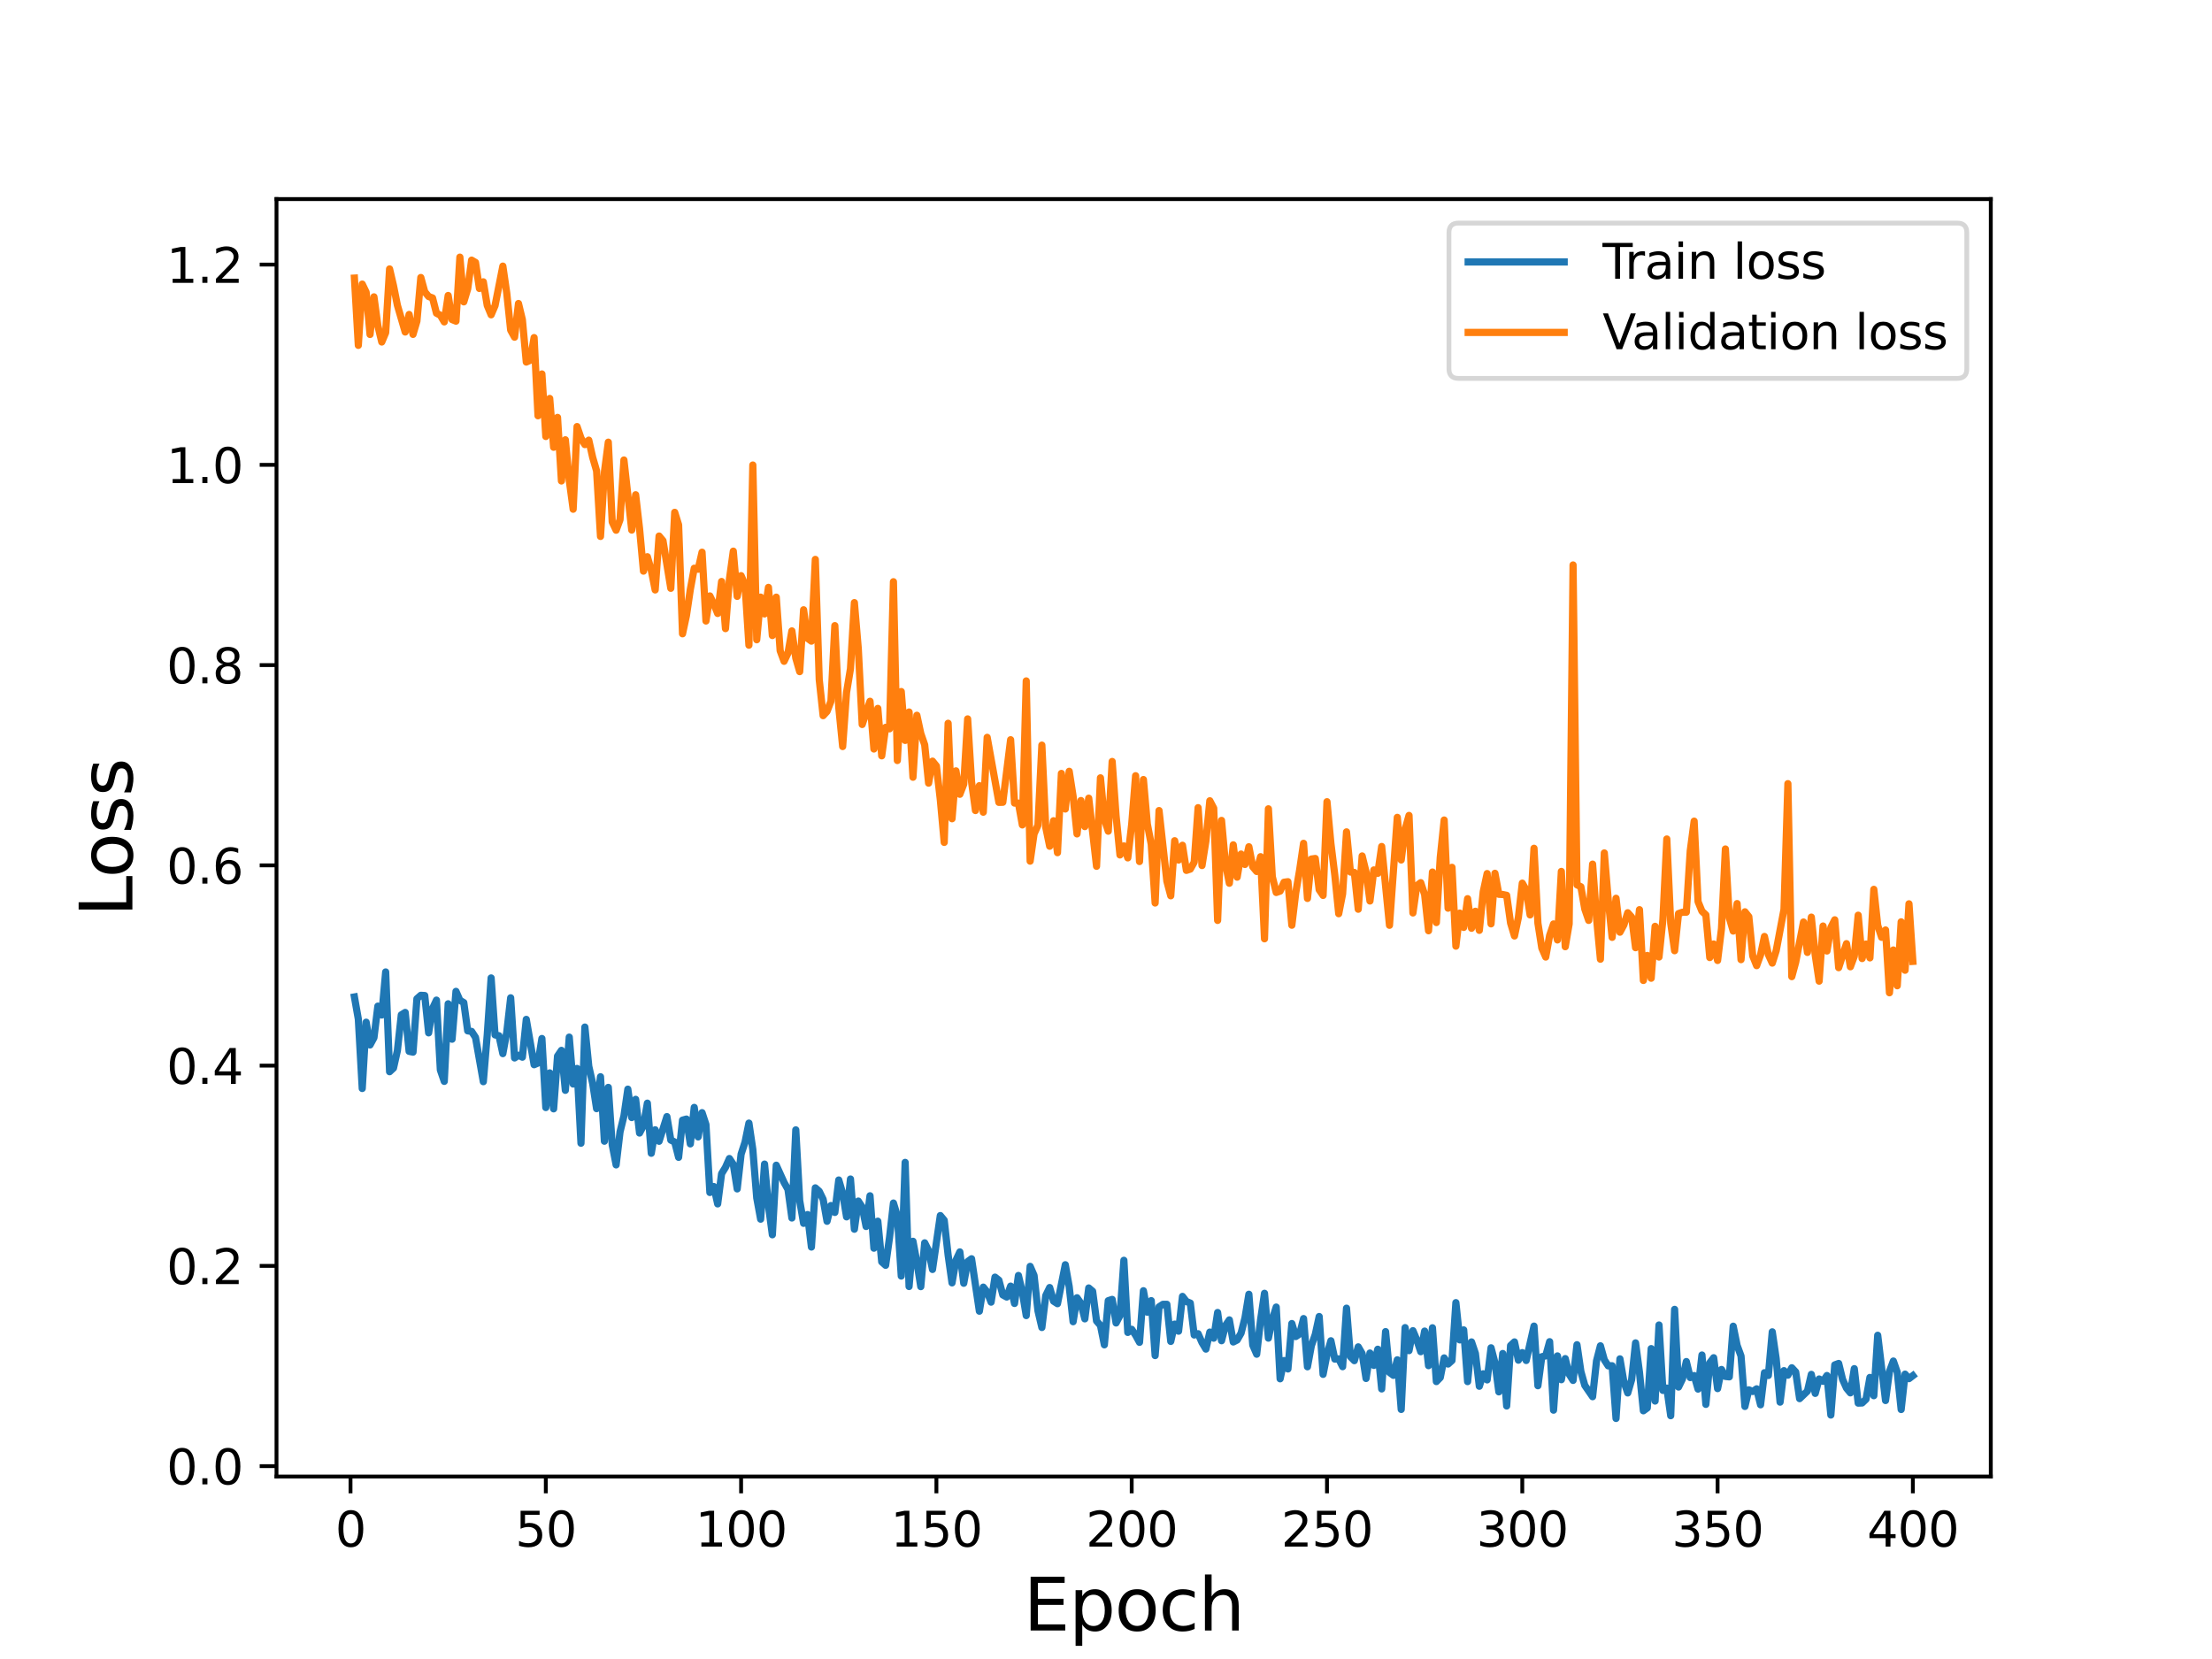 <?xml version="1.0" encoding="utf-8" standalone="no"?>
<!DOCTYPE svg PUBLIC "-//W3C//DTD SVG 1.1//EN"
  "http://www.w3.org/Graphics/SVG/1.1/DTD/svg11.dtd">
<svg height="345.6pt" version="1.1" viewBox="0 0 460.8 345.6" width="460.8pt" xmlns="http://www.w3.org/2000/svg" xmlns:xlink="http://www.w3.org/1999/xlink">
 <defs>
  <style type="text/css">*{stroke-linecap:butt;stroke-linejoin:round;}</style>
 </defs>
 <g id="figure_1">
  <g id="patch_1">
   <path d="M 0 345.6 
L 460.8 345.6 
L 460.8 0 
L 0 0 
z
" style="fill:#ffffff;"/>
  </g>
  <g id="axes_1">
   <g id="patch_2">
    <path d="M 57.6 307.584 
L 414.72 307.584 
L 414.72 41.472 
L 57.6 41.472 
z
" style="fill:#ffffff;"/>
   </g>
   <g id="matplotlib.axis_1">
    <g id="xtick_1">
     <g id="line2d_1">
      <defs>
       <path d="M 0 0 
L 0 3.5 
" id="m70e5f8a180" style="stroke:#000000;stroke-width:0.8;"/>
      </defs>
      <g>
       <use style="stroke:#000000;stroke-width:0.8;" x="73.019" xlink:href="#m70e5f8a180" y="307.584"/>
      </g>
     </g>
     <g id="text_1">
      <!-- 0 -->
      <g transform="translate(69.838 322.182)scale(0.1 -0.1)">
       <defs>
        <path d="M 2034 4250 
Q 1547 4250 1301 3770 
Q 1056 3291 1056 2328 
Q 1056 1369 1301 889 
Q 1547 409 2034 409 
Q 2525 409 2770 889 
Q 3016 1369 3016 2328 
Q 3016 3291 2770 3770 
Q 2525 4250 2034 4250 
z
M 2034 4750 
Q 2819 4750 3233 4129 
Q 3647 3509 3647 2328 
Q 3647 1150 3233 529 
Q 2819 -91 2034 -91 
Q 1250 -91 836 529 
Q 422 1150 422 2328 
Q 422 3509 836 4129 
Q 1250 4750 2034 4750 
z
" id="DejaVuSans-30" transform="scale(0.016)"/>
       </defs>
       <use xlink:href="#DejaVuSans-30"/>
      </g>
     </g>
    </g>
    <g id="xtick_2">
     <g id="line2d_2">
      <g>
       <use style="stroke:#000000;stroke-width:0.8;" x="113.703" xlink:href="#m70e5f8a180" y="307.584"/>
      </g>
     </g>
     <g id="text_2">
      <!-- 50 -->
      <g transform="translate(107.34 322.182)scale(0.1 -0.1)">
       <defs>
        <path d="M 691 4666 
L 3169 4666 
L 3169 4134 
L 1269 4134 
L 1269 2991 
Q 1406 3038 1543 3061 
Q 1681 3084 1819 3084 
Q 2600 3084 3056 2656 
Q 3513 2228 3513 1497 
Q 3513 744 3044 326 
Q 2575 -91 1722 -91 
Q 1428 -91 1123 -41 
Q 819 9 494 109 
L 494 744 
Q 775 591 1075 516 
Q 1375 441 1709 441 
Q 2250 441 2565 725 
Q 2881 1009 2881 1497 
Q 2881 1984 2565 2268 
Q 2250 2553 1709 2553 
Q 1456 2553 1204 2497 
Q 953 2441 691 2322 
L 691 4666 
z
" id="DejaVuSans-35" transform="scale(0.016)"/>
       </defs>
       <use xlink:href="#DejaVuSans-35"/>
       <use x="63.623" xlink:href="#DejaVuSans-30"/>
      </g>
     </g>
    </g>
    <g id="xtick_3">
     <g id="line2d_3">
      <g>
       <use style="stroke:#000000;stroke-width:0.8;" x="154.386" xlink:href="#m70e5f8a180" y="307.584"/>
      </g>
     </g>
     <g id="text_3">
      <!-- 100 -->
      <g transform="translate(144.842 322.182)scale(0.1 -0.1)">
       <defs>
        <path d="M 794 531 
L 1825 531 
L 1825 4091 
L 703 3866 
L 703 4441 
L 1819 4666 
L 2450 4666 
L 2450 531 
L 3481 531 
L 3481 0 
L 794 0 
L 794 531 
z
" id="DejaVuSans-31" transform="scale(0.016)"/>
       </defs>
       <use xlink:href="#DejaVuSans-31"/>
       <use x="63.623" xlink:href="#DejaVuSans-30"/>
       <use x="127.246" xlink:href="#DejaVuSans-30"/>
      </g>
     </g>
    </g>
    <g id="xtick_4">
     <g id="line2d_4">
      <g>
       <use style="stroke:#000000;stroke-width:0.8;" x="195.07" xlink:href="#m70e5f8a180" y="307.584"/>
      </g>
     </g>
     <g id="text_4">
      <!-- 150 -->
      <g transform="translate(185.526 322.182)scale(0.1 -0.1)">
       <use xlink:href="#DejaVuSans-31"/>
       <use x="63.623" xlink:href="#DejaVuSans-35"/>
       <use x="127.246" xlink:href="#DejaVuSans-30"/>
      </g>
     </g>
    </g>
    <g id="xtick_5">
     <g id="line2d_5">
      <g>
       <use style="stroke:#000000;stroke-width:0.8;" x="235.753" xlink:href="#m70e5f8a180" y="307.584"/>
      </g>
     </g>
     <g id="text_5">
      <!-- 200 -->
      <g transform="translate(226.209 322.182)scale(0.1 -0.1)">
       <defs>
        <path d="M 1228 531 
L 3431 531 
L 3431 0 
L 469 0 
L 469 531 
Q 828 903 1448 1529 
Q 2069 2156 2228 2338 
Q 2531 2678 2651 2914 
Q 2772 3150 2772 3378 
Q 2772 3750 2511 3984 
Q 2250 4219 1831 4219 
Q 1534 4219 1204 4116 
Q 875 4013 500 3803 
L 500 4441 
Q 881 4594 1212 4672 
Q 1544 4750 1819 4750 
Q 2544 4750 2975 4387 
Q 3406 4025 3406 3419 
Q 3406 3131 3298 2873 
Q 3191 2616 2906 2266 
Q 2828 2175 2409 1742 
Q 1991 1309 1228 531 
z
" id="DejaVuSans-32" transform="scale(0.016)"/>
       </defs>
       <use xlink:href="#DejaVuSans-32"/>
       <use x="63.623" xlink:href="#DejaVuSans-30"/>
       <use x="127.246" xlink:href="#DejaVuSans-30"/>
      </g>
     </g>
    </g>
    <g id="xtick_6">
     <g id="line2d_6">
      <g>
       <use style="stroke:#000000;stroke-width:0.8;" x="276.437" xlink:href="#m70e5f8a180" y="307.584"/>
      </g>
     </g>
     <g id="text_6">
      <!-- 250 -->
      <g transform="translate(266.893 322.182)scale(0.1 -0.1)">
       <use xlink:href="#DejaVuSans-32"/>
       <use x="63.623" xlink:href="#DejaVuSans-35"/>
       <use x="127.246" xlink:href="#DejaVuSans-30"/>
      </g>
     </g>
    </g>
    <g id="xtick_7">
     <g id="line2d_7">
      <g>
       <use style="stroke:#000000;stroke-width:0.8;" x="317.12" xlink:href="#m70e5f8a180" y="307.584"/>
      </g>
     </g>
     <g id="text_7">
      <!-- 300 -->
      <g transform="translate(307.576 322.182)scale(0.1 -0.1)">
       <defs>
        <path d="M 2597 2516 
Q 3050 2419 3304 2112 
Q 3559 1806 3559 1356 
Q 3559 666 3084 287 
Q 2609 -91 1734 -91 
Q 1441 -91 1130 -33 
Q 819 25 488 141 
L 488 750 
Q 750 597 1062 519 
Q 1375 441 1716 441 
Q 2309 441 2620 675 
Q 2931 909 2931 1356 
Q 2931 1769 2642 2001 
Q 2353 2234 1838 2234 
L 1294 2234 
L 1294 2753 
L 1863 2753 
Q 2328 2753 2575 2939 
Q 2822 3125 2822 3475 
Q 2822 3834 2567 4026 
Q 2313 4219 1838 4219 
Q 1578 4219 1281 4162 
Q 984 4106 628 3988 
L 628 4550 
Q 988 4650 1302 4700 
Q 1616 4750 1894 4750 
Q 2613 4750 3031 4423 
Q 3450 4097 3450 3541 
Q 3450 3153 3228 2886 
Q 3006 2619 2597 2516 
z
" id="DejaVuSans-33" transform="scale(0.016)"/>
       </defs>
       <use xlink:href="#DejaVuSans-33"/>
       <use x="63.623" xlink:href="#DejaVuSans-30"/>
       <use x="127.246" xlink:href="#DejaVuSans-30"/>
      </g>
     </g>
    </g>
    <g id="xtick_8">
     <g id="line2d_8">
      <g>
       <use style="stroke:#000000;stroke-width:0.8;" x="357.804" xlink:href="#m70e5f8a180" y="307.584"/>
      </g>
     </g>
     <g id="text_8">
      <!-- 350 -->
      <g transform="translate(348.26 322.182)scale(0.1 -0.1)">
       <use xlink:href="#DejaVuSans-33"/>
       <use x="63.623" xlink:href="#DejaVuSans-35"/>
       <use x="127.246" xlink:href="#DejaVuSans-30"/>
      </g>
     </g>
    </g>
    <g id="xtick_9">
     <g id="line2d_9">
      <g>
       <use style="stroke:#000000;stroke-width:0.8;" x="398.487" xlink:href="#m70e5f8a180" y="307.584"/>
      </g>
     </g>
     <g id="text_9">
      <!-- 400 -->
      <g transform="translate(388.944 322.182)scale(0.1 -0.1)">
       <defs>
        <path d="M 2419 4116 
L 825 1625 
L 2419 1625 
L 2419 4116 
z
M 2253 4666 
L 3047 4666 
L 3047 1625 
L 3713 1625 
L 3713 1100 
L 3047 1100 
L 3047 0 
L 2419 0 
L 2419 1100 
L 313 1100 
L 313 1709 
L 2253 4666 
z
" id="DejaVuSans-34" transform="scale(0.016)"/>
       </defs>
       <use xlink:href="#DejaVuSans-34"/>
       <use x="63.623" xlink:href="#DejaVuSans-30"/>
       <use x="127.246" xlink:href="#DejaVuSans-30"/>
      </g>
     </g>
    </g>
    <g id="text_10">
     <!-- Epoch -->
     <g transform="translate(213.194 339.66)scale(0.15 -0.15)">
      <defs>
       <path d="M 628 4666 
L 3578 4666 
L 3578 4134 
L 1259 4134 
L 1259 2753 
L 3481 2753 
L 3481 2222 
L 1259 2222 
L 1259 531 
L 3634 531 
L 3634 0 
L 628 0 
L 628 4666 
z
" id="DejaVuSans-45" transform="scale(0.016)"/>
       <path d="M 1159 525 
L 1159 -1331 
L 581 -1331 
L 581 3500 
L 1159 3500 
L 1159 2969 
Q 1341 3281 1617 3432 
Q 1894 3584 2278 3584 
Q 2916 3584 3314 3078 
Q 3713 2572 3713 1747 
Q 3713 922 3314 415 
Q 2916 -91 2278 -91 
Q 1894 -91 1617 61 
Q 1341 213 1159 525 
z
M 3116 1747 
Q 3116 2381 2855 2742 
Q 2594 3103 2138 3103 
Q 1681 3103 1420 2742 
Q 1159 2381 1159 1747 
Q 1159 1113 1420 752 
Q 1681 391 2138 391 
Q 2594 391 2855 752 
Q 3116 1113 3116 1747 
z
" id="DejaVuSans-70" transform="scale(0.016)"/>
       <path d="M 1959 3097 
Q 1497 3097 1228 2736 
Q 959 2375 959 1747 
Q 959 1119 1226 758 
Q 1494 397 1959 397 
Q 2419 397 2687 759 
Q 2956 1122 2956 1747 
Q 2956 2369 2687 2733 
Q 2419 3097 1959 3097 
z
M 1959 3584 
Q 2709 3584 3137 3096 
Q 3566 2609 3566 1747 
Q 3566 888 3137 398 
Q 2709 -91 1959 -91 
Q 1206 -91 779 398 
Q 353 888 353 1747 
Q 353 2609 779 3096 
Q 1206 3584 1959 3584 
z
" id="DejaVuSans-6f" transform="scale(0.016)"/>
       <path d="M 3122 3366 
L 3122 2828 
Q 2878 2963 2633 3030 
Q 2388 3097 2138 3097 
Q 1578 3097 1268 2742 
Q 959 2388 959 1747 
Q 959 1106 1268 751 
Q 1578 397 2138 397 
Q 2388 397 2633 464 
Q 2878 531 3122 666 
L 3122 134 
Q 2881 22 2623 -34 
Q 2366 -91 2075 -91 
Q 1284 -91 818 406 
Q 353 903 353 1747 
Q 353 2603 823 3093 
Q 1294 3584 2113 3584 
Q 2378 3584 2631 3529 
Q 2884 3475 3122 3366 
z
" id="DejaVuSans-63" transform="scale(0.016)"/>
       <path d="M 3513 2113 
L 3513 0 
L 2938 0 
L 2938 2094 
Q 2938 2591 2744 2837 
Q 2550 3084 2163 3084 
Q 1697 3084 1428 2787 
Q 1159 2491 1159 1978 
L 1159 0 
L 581 0 
L 581 4863 
L 1159 4863 
L 1159 2956 
Q 1366 3272 1645 3428 
Q 1925 3584 2291 3584 
Q 2894 3584 3203 3211 
Q 3513 2838 3513 2113 
z
" id="DejaVuSans-68" transform="scale(0.016)"/>
      </defs>
      <use xlink:href="#DejaVuSans-45"/>
      <use x="63.184" xlink:href="#DejaVuSans-70"/>
      <use x="126.66" xlink:href="#DejaVuSans-6f"/>
      <use x="187.842" xlink:href="#DejaVuSans-63"/>
      <use x="242.822" xlink:href="#DejaVuSans-68"/>
     </g>
    </g>
   </g>
   <g id="matplotlib.axis_2">
    <g id="ytick_1">
     <g id="line2d_10">
      <defs>
       <path d="M 0 0 
L -3.5 0 
" id="m6094f658b0" style="stroke:#000000;stroke-width:0.8;"/>
      </defs>
      <g>
       <use style="stroke:#000000;stroke-width:0.8;" x="57.6" xlink:href="#m6094f658b0" y="305.42"/>
      </g>
     </g>
     <g id="text_11">
      <!-- 0.0 -->
      <g transform="translate(34.697 309.219)scale(0.1 -0.1)">
       <defs>
        <path d="M 684 794 
L 1344 794 
L 1344 0 
L 684 0 
L 684 794 
z
" id="DejaVuSans-2e" transform="scale(0.016)"/>
       </defs>
       <use xlink:href="#DejaVuSans-30"/>
       <use x="63.623" xlink:href="#DejaVuSans-2e"/>
       <use x="95.41" xlink:href="#DejaVuSans-30"/>
      </g>
     </g>
    </g>
    <g id="ytick_2">
     <g id="line2d_11">
      <g>
       <use style="stroke:#000000;stroke-width:0.8;" x="57.6" xlink:href="#m6094f658b0" y="263.703"/>
      </g>
     </g>
     <g id="text_12">
      <!-- 0.2 -->
      <g transform="translate(34.697 267.503)scale(0.1 -0.1)">
       <use xlink:href="#DejaVuSans-30"/>
       <use x="63.623" xlink:href="#DejaVuSans-2e"/>
       <use x="95.41" xlink:href="#DejaVuSans-32"/>
      </g>
     </g>
    </g>
    <g id="ytick_3">
     <g id="line2d_12">
      <g>
       <use style="stroke:#000000;stroke-width:0.8;" x="57.6" xlink:href="#m6094f658b0" y="221.987"/>
      </g>
     </g>
     <g id="text_13">
      <!-- 0.4 -->
      <g transform="translate(34.697 225.786)scale(0.1 -0.1)">
       <use xlink:href="#DejaVuSans-30"/>
       <use x="63.623" xlink:href="#DejaVuSans-2e"/>
       <use x="95.41" xlink:href="#DejaVuSans-34"/>
      </g>
     </g>
    </g>
    <g id="ytick_4">
     <g id="line2d_13">
      <g>
       <use style="stroke:#000000;stroke-width:0.8;" x="57.6" xlink:href="#m6094f658b0" y="180.271"/>
      </g>
     </g>
     <g id="text_14">
      <!-- 0.6 -->
      <g transform="translate(34.697 184.07)scale(0.1 -0.1)">
       <defs>
        <path d="M 2113 2584 
Q 1688 2584 1439 2293 
Q 1191 2003 1191 1497 
Q 1191 994 1439 701 
Q 1688 409 2113 409 
Q 2538 409 2786 701 
Q 3034 994 3034 1497 
Q 3034 2003 2786 2293 
Q 2538 2584 2113 2584 
z
M 3366 4563 
L 3366 3988 
Q 3128 4100 2886 4159 
Q 2644 4219 2406 4219 
Q 1781 4219 1451 3797 
Q 1122 3375 1075 2522 
Q 1259 2794 1537 2939 
Q 1816 3084 2150 3084 
Q 2853 3084 3261 2657 
Q 3669 2231 3669 1497 
Q 3669 778 3244 343 
Q 2819 -91 2113 -91 
Q 1303 -91 875 529 
Q 447 1150 447 2328 
Q 447 3434 972 4092 
Q 1497 4750 2381 4750 
Q 2619 4750 2861 4703 
Q 3103 4656 3366 4563 
z
" id="DejaVuSans-36" transform="scale(0.016)"/>
       </defs>
       <use xlink:href="#DejaVuSans-30"/>
       <use x="63.623" xlink:href="#DejaVuSans-2e"/>
       <use x="95.41" xlink:href="#DejaVuSans-36"/>
      </g>
     </g>
    </g>
    <g id="ytick_5">
     <g id="line2d_14">
      <g>
       <use style="stroke:#000000;stroke-width:0.8;" x="57.6" xlink:href="#m6094f658b0" y="138.554"/>
      </g>
     </g>
     <g id="text_15">
      <!-- 0.8 -->
      <g transform="translate(34.697 142.354)scale(0.1 -0.1)">
       <defs>
        <path d="M 2034 2216 
Q 1584 2216 1326 1975 
Q 1069 1734 1069 1313 
Q 1069 891 1326 650 
Q 1584 409 2034 409 
Q 2484 409 2743 651 
Q 3003 894 3003 1313 
Q 3003 1734 2745 1975 
Q 2488 2216 2034 2216 
z
M 1403 2484 
Q 997 2584 770 2862 
Q 544 3141 544 3541 
Q 544 4100 942 4425 
Q 1341 4750 2034 4750 
Q 2731 4750 3128 4425 
Q 3525 4100 3525 3541 
Q 3525 3141 3298 2862 
Q 3072 2584 2669 2484 
Q 3125 2378 3379 2068 
Q 3634 1759 3634 1313 
Q 3634 634 3220 271 
Q 2806 -91 2034 -91 
Q 1263 -91 848 271 
Q 434 634 434 1313 
Q 434 1759 690 2068 
Q 947 2378 1403 2484 
z
M 1172 3481 
Q 1172 3119 1398 2916 
Q 1625 2713 2034 2713 
Q 2441 2713 2670 2916 
Q 2900 3119 2900 3481 
Q 2900 3844 2670 4047 
Q 2441 4250 2034 4250 
Q 1625 4250 1398 4047 
Q 1172 3844 1172 3481 
z
" id="DejaVuSans-38" transform="scale(0.016)"/>
       </defs>
       <use xlink:href="#DejaVuSans-30"/>
       <use x="63.623" xlink:href="#DejaVuSans-2e"/>
       <use x="95.41" xlink:href="#DejaVuSans-38"/>
      </g>
     </g>
    </g>
    <g id="ytick_6">
     <g id="line2d_15">
      <g>
       <use style="stroke:#000000;stroke-width:0.8;" x="57.6" xlink:href="#m6094f658b0" y="96.838"/>
      </g>
     </g>
     <g id="text_16">
      <!-- 1.0 -->
      <g transform="translate(34.697 100.637)scale(0.1 -0.1)">
       <use xlink:href="#DejaVuSans-31"/>
       <use x="63.623" xlink:href="#DejaVuSans-2e"/>
       <use x="95.41" xlink:href="#DejaVuSans-30"/>
      </g>
     </g>
    </g>
    <g id="ytick_7">
     <g id="line2d_16">
      <g>
       <use style="stroke:#000000;stroke-width:0.8;" x="57.6" xlink:href="#m6094f658b0" y="55.122"/>
      </g>
     </g>
     <g id="text_17">
      <!-- 1.2 -->
      <g transform="translate(34.697 58.921)scale(0.1 -0.1)">
       <use xlink:href="#DejaVuSans-31"/>
       <use x="63.623" xlink:href="#DejaVuSans-2e"/>
       <use x="95.41" xlink:href="#DejaVuSans-32"/>
      </g>
     </g>
    </g>
    <g id="text_18">
     <!-- Loss -->
     <g transform="translate(27.577 190.979)rotate(-90)scale(0.15 -0.15)">
      <defs>
       <path d="M 628 4666 
L 1259 4666 
L 1259 531 
L 3531 531 
L 3531 0 
L 628 0 
L 628 4666 
z
" id="DejaVuSans-4c" transform="scale(0.016)"/>
       <path d="M 2834 3397 
L 2834 2853 
Q 2591 2978 2328 3040 
Q 2066 3103 1784 3103 
Q 1356 3103 1142 2972 
Q 928 2841 928 2578 
Q 928 2378 1081 2264 
Q 1234 2150 1697 2047 
L 1894 2003 
Q 2506 1872 2764 1633 
Q 3022 1394 3022 966 
Q 3022 478 2636 193 
Q 2250 -91 1575 -91 
Q 1294 -91 989 -36 
Q 684 19 347 128 
L 347 722 
Q 666 556 975 473 
Q 1284 391 1588 391 
Q 1994 391 2212 530 
Q 2431 669 2431 922 
Q 2431 1156 2273 1281 
Q 2116 1406 1581 1522 
L 1381 1569 
Q 847 1681 609 1914 
Q 372 2147 372 2553 
Q 372 3047 722 3315 
Q 1072 3584 1716 3584 
Q 2034 3584 2315 3537 
Q 2597 3491 2834 3397 
z
" id="DejaVuSans-73" transform="scale(0.016)"/>
      </defs>
      <use xlink:href="#DejaVuSans-4c"/>
      <use x="53.963" xlink:href="#DejaVuSans-6f"/>
      <use x="115.145" xlink:href="#DejaVuSans-73"/>
      <use x="167.244" xlink:href="#DejaVuSans-73"/>
     </g>
    </g>
   </g>
   <g id="line2d_17">
    <path clip-path="url(#pe1bd886569)" d="M 73.833 207.683 
L 74.646 212.298 
L 75.46 226.754 
L 76.274 212.942 
L 77.087 217.684 
L 77.901 216.177 
L 78.715 209.597 
L 79.528 211.447 
L 80.342 202.474 
L 81.156 223.257 
L 81.969 222.501 
L 82.783 218.875 
L 83.597 211.414 
L 84.41 210.911 
L 85.224 219.011 
L 86.038 219.181 
L 86.851 208.058 
L 87.665 207.343 
L 88.479 207.384 
L 89.292 215.164 
L 90.106 210.081 
L 90.92 208.343 
L 91.733 222.899 
L 92.547 225.269 
L 93.361 209.107 
L 94.174 216.486 
L 94.988 206.519 
L 95.802 208.375 
L 96.616 208.861 
L 97.429 214.744 
L 98.243 214.863 
L 99.057 216.113 
L 100.684 225.334 
L 101.498 215.605 
L 102.311 203.723 
L 103.125 215.592 
L 103.939 215.759 
L 104.752 219.491 
L 105.566 215.038 
L 106.38 207.862 
L 107.193 220.387 
L 108.007 219.819 
L 108.821 220.227 
L 109.634 212.355 
L 111.262 221.798 
L 112.075 221.452 
L 112.889 216.341 
L 113.703 230.722 
L 114.516 223.507 
L 115.33 230.991 
L 116.144 220.007 
L 116.957 218.811 
L 117.771 227.133 
L 118.585 216.051 
L 119.398 225.824 
L 120.212 222.577 
L 121.026 238.156 
L 121.839 213.957 
L 122.653 222.118 
L 123.467 225.723 
L 124.28 230.955 
L 125.094 224.307 
L 125.908 237.735 
L 126.721 226.52 
L 127.535 238.493 
L 128.349 242.665 
L 129.162 235.803 
L 129.976 232.473 
L 130.79 226.892 
L 131.603 232.809 
L 132.417 229.013 
L 133.231 236.033 
L 134.044 234.485 
L 134.858 229.808 
L 135.672 240.249 
L 136.485 235.355 
L 137.299 237.749 
L 138.926 232.608 
L 139.74 237.501 
L 140.554 237.901 
L 141.367 241.095 
L 142.181 233.346 
L 142.995 233.122 
L 143.808 238.291 
L 144.622 230.693 
L 145.436 236.838 
L 146.249 231.785 
L 147.063 234.265 
L 147.877 248.415 
L 148.69 247.171 
L 149.504 250.795 
L 150.318 244.501 
L 151.131 243.176 
L 151.945 241.342 
L 152.759 242.563 
L 153.572 247.669 
L 154.386 240.428 
L 155.2 237.934 
L 156.013 233.962 
L 156.827 239.454 
L 157.641 249.542 
L 158.454 253.975 
L 159.268 242.496 
L 160.082 251.135 
L 160.895 257.228 
L 161.709 242.735 
L 163.336 246.333 
L 164.15 247.783 
L 164.964 253.731 
L 165.777 235.371 
L 166.591 250.118 
L 167.405 254.844 
L 168.219 253.016 
L 169.032 259.782 
L 169.846 247.454 
L 170.66 248.17 
L 171.473 249.846 
L 172.287 254.416 
L 173.101 251.136 
L 173.914 252.572 
L 174.728 245.812 
L 175.542 248.601 
L 176.355 253.497 
L 177.169 245.61 
L 177.983 256.067 
L 178.796 250.203 
L 179.61 251.452 
L 180.424 255.5 
L 181.237 249.101 
L 182.051 260.02 
L 182.865 254.396 
L 183.678 262.86 
L 184.492 263.586 
L 185.306 257.795 
L 186.119 250.615 
L 186.933 253.296 
L 187.747 265.824 
L 188.56 242.144 
L 189.374 268.004 
L 190.188 258.583 
L 191.001 262.915 
L 191.815 268.03 
L 192.629 258.906 
L 193.442 260.532 
L 194.256 264.451 
L 195.883 253.224 
L 196.697 254.203 
L 197.511 261.461 
L 198.324 267.246 
L 199.138 262.552 
L 199.952 260.795 
L 200.765 267.327 
L 201.579 262.816 
L 202.393 262.223 
L 204.02 273.146 
L 204.834 268.134 
L 205.647 269.142 
L 206.461 271.258 
L 207.275 266.05 
L 208.088 266.689 
L 208.902 269.757 
L 209.716 270.198 
L 210.529 267.922 
L 211.343 271.536 
L 212.157 265.705 
L 212.97 269.168 
L 213.784 274.062 
L 214.598 263.805 
L 215.411 265.688 
L 216.225 273.067 
L 217.039 276.542 
L 217.852 269.887 
L 218.666 268.216 
L 219.48 271.06 
L 220.293 271.585 
L 221.921 263.469 
L 222.734 268.035 
L 223.548 275.336 
L 224.362 270.345 
L 225.175 271.513 
L 225.989 274.742 
L 226.803 268.309 
L 227.616 268.998 
L 228.43 275.18 
L 229.244 276.108 
L 230.057 280.152 
L 230.871 270.958 
L 231.685 270.689 
L 232.498 275.599 
L 233.312 274.047 
L 234.126 262.545 
L 234.939 277.571 
L 235.753 276.919 
L 236.567 278.142 
L 237.381 279.631 
L 238.194 268.886 
L 239.008 273.354 
L 239.822 270.943 
L 240.635 282.392 
L 241.449 272.24 
L 242.263 271.716 
L 243.076 271.711 
L 243.89 279.44 
L 244.704 275.831 
L 245.517 277.313 
L 246.331 270.063 
L 247.145 271.124 
L 247.958 271.454 
L 248.772 278.106 
L 249.586 277.836 
L 250.399 279.674 
L 251.213 281.042 
L 252.027 277.498 
L 252.84 278.767 
L 253.654 273.415 
L 254.468 279.296 
L 255.281 276.14 
L 256.095 274.958 
L 256.909 279.561 
L 257.722 279.143 
L 258.536 277.723 
L 259.35 274.537 
L 260.163 269.616 
L 260.977 280.224 
L 261.791 282.106 
L 262.604 274.929 
L 263.418 269.415 
L 264.232 278.759 
L 265.045 274.864 
L 265.859 272.287 
L 266.673 287.231 
L 267.486 283.429 
L 268.3 285.179 
L 269.114 275.718 
L 269.927 278.425 
L 270.741 277.885 
L 271.555 274.684 
L 272.368 284.724 
L 273.182 280.335 
L 273.996 277.992 
L 274.809 274.254 
L 275.623 286.306 
L 276.437 282.176 
L 277.25 279.307 
L 278.064 283.124 
L 278.878 283.077 
L 279.691 284.705 
L 280.505 272.514 
L 281.319 282.621 
L 282.132 283.451 
L 282.946 280.574 
L 283.76 281.978 
L 284.573 287.162 
L 285.387 281.86 
L 286.201 284.437 
L 287.014 281.069 
L 287.828 289.341 
L 288.642 277.397 
L 289.455 285.902 
L 290.269 286.506 
L 291.083 283.273 
L 291.896 293.612 
L 292.71 276.568 
L 293.524 281.365 
L 294.337 277.204 
L 295.151 279.151 
L 295.965 281.584 
L 296.778 277.291 
L 297.592 284.49 
L 298.406 276.602 
L 299.219 287.806 
L 300.033 286.97 
L 300.847 282.878 
L 301.66 284.157 
L 302.474 283.423 
L 303.288 271.363 
L 304.101 279.126 
L 304.915 277.044 
L 305.729 287.813 
L 306.543 279.545 
L 307.356 281.952 
L 308.17 288.785 
L 308.984 286.181 
L 309.797 287.46 
L 310.611 280.772 
L 311.425 283.898 
L 312.238 289.949 
L 313.052 281.961 
L 313.866 292.891 
L 314.679 280.301 
L 315.493 279.544 
L 316.307 283.349 
L 317.12 281.777 
L 317.934 283.416 
L 319.561 276.25 
L 320.375 288.674 
L 321.189 282.628 
L 322.002 282.45 
L 322.816 279.495 
L 323.63 293.764 
L 324.443 282.458 
L 325.257 287.419 
L 326.071 283.023 
L 326.884 286.274 
L 327.698 287.564 
L 328.512 280.13 
L 329.325 285.698 
L 330.139 288.593 
L 331.766 290.955 
L 332.58 283.506 
L 333.394 280.355 
L 334.207 283.272 
L 335.021 284.533 
L 335.835 284.508 
L 336.648 295.488 
L 337.462 283.076 
L 338.276 287.823 
L 339.089 290.178 
L 339.903 287.383 
L 340.717 279.75 
L 341.53 285.866 
L 342.344 293.894 
L 343.158 293.297 
L 343.971 280.942 
L 344.785 291.865 
L 345.599 276.019 
L 346.412 289.649 
L 347.226 289.164 
L 348.04 294.919 
L 348.853 272.763 
L 349.667 288.948 
L 350.481 287.277 
L 351.294 283.637 
L 352.108 286.972 
L 352.922 286.553 
L 353.735 289.373 
L 354.549 282.273 
L 355.363 292.554 
L 356.176 283.9 
L 356.99 282.838 
L 357.804 289.27 
L 358.617 285.288 
L 359.431 286.735 
L 360.245 286.822 
L 361.058 276.273 
L 361.872 280.26 
L 362.686 282.485 
L 363.499 292.99 
L 364.313 289.527 
L 365.127 289.874 
L 365.94 289.317 
L 366.754 292.645 
L 367.568 285.961 
L 368.381 286.539 
L 369.195 277.446 
L 370.009 283.034 
L 370.822 292.092 
L 371.636 285.528 
L 372.45 286.473 
L 373.263 284.931 
L 374.077 285.809 
L 374.891 291.36 
L 376.518 289.797 
L 377.332 286.309 
L 378.146 290.269 
L 378.959 287.27 
L 379.773 287.752 
L 380.587 286.546 
L 381.4 294.778 
L 382.214 284.332 
L 383.028 284.029 
L 383.841 287.348 
L 384.655 289.17 
L 385.469 290.159 
L 386.282 285.116 
L 387.096 292.295 
L 387.91 292.264 
L 388.723 291.493 
L 389.537 286.945 
L 390.351 290.751 
L 391.164 278.159 
L 392.792 291.754 
L 393.605 285.709 
L 394.419 283.529 
L 395.233 285.872 
L 396.046 293.63 
L 396.86 286.26 
L 397.674 287.2 
L 398.487 286.575 
L 398.487 286.575 
" style="fill:none;stroke:#1f77b4;stroke-linecap:square;stroke-width:1.5;"/>
   </g>
   <g id="line2d_18">
    <path clip-path="url(#pe1bd886569)" d="M 73.833 57.933 
L 74.646 71.946 
L 75.46 59.184 
L 76.274 60.878 
L 77.087 69.678 
L 77.901 61.838 
L 78.715 67.854 
L 79.528 71.246 
L 80.342 69.302 
L 81.156 56.025 
L 81.969 59.5 
L 82.783 63.583 
L 84.41 69.164 
L 85.224 65.508 
L 86.038 69.659 
L 86.851 66.901 
L 87.665 57.807 
L 88.479 60.786 
L 89.292 61.768 
L 90.106 62.067 
L 90.92 65.245 
L 91.733 65.67 
L 92.547 67.054 
L 93.361 61.553 
L 94.174 66.575 
L 94.988 66.903 
L 95.802 53.568 
L 96.616 62.883 
L 97.429 60.18 
L 98.243 54.19 
L 99.057 54.67 
L 99.87 60.094 
L 100.684 58.71 
L 101.498 63.625 
L 102.311 65.58 
L 103.125 63.672 
L 104.752 55.435 
L 105.566 61.051 
L 106.38 68.773 
L 107.193 70.241 
L 108.007 63.222 
L 108.821 66.596 
L 109.634 75.422 
L 110.448 75.054 
L 111.262 70.325 
L 112.075 86.613 
L 112.889 77.903 
L 113.703 90.929 
L 114.516 83.006 
L 115.33 93.173 
L 116.144 86.952 
L 116.957 100.195 
L 117.771 91.617 
L 118.585 100.049 
L 119.398 106.081 
L 120.212 88.861 
L 121.026 91.26 
L 121.839 92.618 
L 122.653 91.695 
L 123.467 95.296 
L 124.28 98.088 
L 125.094 111.748 
L 125.908 98.348 
L 126.721 92.113 
L 127.535 108.737 
L 128.349 110.453 
L 129.162 108.259 
L 129.976 95.824 
L 131.603 110.423 
L 132.417 103.068 
L 133.231 110.128 
L 134.044 118.98 
L 134.858 115.976 
L 135.672 118.78 
L 136.485 122.895 
L 137.299 111.665 
L 138.113 112.643 
L 139.74 122.557 
L 140.554 106.726 
L 141.367 109.342 
L 142.181 132.03 
L 142.995 128.246 
L 143.808 122.796 
L 144.622 118.372 
L 145.436 118.583 
L 146.249 115.032 
L 147.063 129.366 
L 147.877 124.141 
L 148.69 125.798 
L 149.504 127.797 
L 150.318 121.136 
L 151.131 130.951 
L 151.945 120.715 
L 152.759 114.815 
L 153.572 124.237 
L 154.386 119.921 
L 155.2 121.811 
L 156.013 134.406 
L 156.827 96.874 
L 157.641 133.274 
L 158.454 124.391 
L 159.268 127.895 
L 160.082 122.362 
L 160.895 132.394 
L 161.709 124.399 
L 162.523 135.564 
L 163.336 137.761 
L 164.15 136.042 
L 164.964 131.428 
L 165.777 137.091 
L 166.591 139.913 
L 167.405 127.027 
L 168.219 132.972 
L 169.032 133.565 
L 169.846 116.532 
L 170.66 141.562 
L 171.473 149.087 
L 172.287 148.205 
L 173.101 146.078 
L 173.914 130.332 
L 174.728 147.337 
L 175.542 155.517 
L 176.355 144.214 
L 177.169 139.297 
L 177.983 125.535 
L 178.796 135.116 
L 179.61 150.924 
L 181.237 146.087 
L 182.051 156.031 
L 182.865 147.572 
L 183.678 157.454 
L 184.492 151.519 
L 185.306 151.827 
L 186.119 121.182 
L 186.933 158.428 
L 187.747 144.059 
L 188.56 154.244 
L 189.374 148.324 
L 190.188 161.916 
L 191.001 149.006 
L 191.815 152.789 
L 192.629 155.159 
L 193.442 163.141 
L 194.256 158.562 
L 195.07 159.574 
L 195.883 166.569 
L 196.697 175.488 
L 197.511 150.67 
L 198.324 170.558 
L 199.138 160.584 
L 199.952 165.465 
L 200.765 163.355 
L 201.579 149.761 
L 202.393 162.877 
L 203.206 168.849 
L 204.02 163.666 
L 204.834 169.197 
L 205.647 153.601 
L 208.088 167.15 
L 208.902 167.127 
L 210.529 154.1 
L 211.343 167.294 
L 212.157 167.307 
L 212.97 171.845 
L 213.784 141.847 
L 214.598 179.392 
L 215.411 173.721 
L 216.225 171.915 
L 217.039 155.224 
L 217.852 172.355 
L 218.666 176.287 
L 219.48 170.976 
L 220.293 177.63 
L 221.107 161.121 
L 221.921 168.531 
L 222.734 160.677 
L 223.548 165.882 
L 224.362 173.718 
L 225.175 166.765 
L 225.989 172.198 
L 226.803 166.276 
L 228.43 180.465 
L 229.244 162.037 
L 230.057 170.603 
L 230.871 173.152 
L 231.685 158.628 
L 232.498 169.948 
L 233.312 178.102 
L 234.126 176.223 
L 234.939 178.714 
L 235.753 171.72 
L 236.567 161.597 
L 237.381 179.473 
L 238.194 162.393 
L 239.008 171.649 
L 239.822 175.874 
L 240.635 188.113 
L 241.449 168.853 
L 243.076 183.555 
L 243.89 186.613 
L 244.704 175.138 
L 245.517 179.167 
L 246.331 176.083 
L 247.145 181.319 
L 247.958 181.051 
L 248.772 179.611 
L 249.586 168.251 
L 250.399 180.309 
L 251.213 175.182 
L 252.027 166.815 
L 252.84 168.369 
L 253.654 191.74 
L 254.468 170.905 
L 255.281 179.922 
L 256.095 183.998 
L 256.909 175.995 
L 257.722 182.731 
L 258.536 177.913 
L 259.35 180.084 
L 260.163 176.393 
L 260.977 180.581 
L 261.791 181.542 
L 262.604 178.462 
L 263.418 195.57 
L 264.232 168.49 
L 265.045 182.618 
L 265.859 185.92 
L 266.673 185.635 
L 267.486 183.791 
L 268.3 183.671 
L 269.114 192.742 
L 269.927 185.989 
L 270.741 181.206 
L 271.555 175.678 
L 272.368 187.158 
L 273.182 178.953 
L 273.996 178.836 
L 274.809 185.349 
L 275.623 186.533 
L 276.437 167.01 
L 277.25 175.691 
L 278.064 182.303 
L 278.878 190.342 
L 279.691 186.2 
L 280.505 173.293 
L 281.319 181.661 
L 282.132 181.741 
L 282.946 189.41 
L 283.76 178.309 
L 284.573 181.633 
L 285.387 187.696 
L 286.201 181.22 
L 287.014 181.937 
L 287.828 176.34 
L 289.455 192.754 
L 291.083 170.269 
L 291.896 179.151 
L 292.71 172.766 
L 293.524 169.871 
L 294.337 190.184 
L 295.151 184.489 
L 295.965 183.876 
L 296.778 186.361 
L 297.592 193.893 
L 298.406 181.659 
L 299.219 192.185 
L 300.033 178.61 
L 300.847 170.826 
L 301.66 189.193 
L 302.474 180.682 
L 303.288 197.098 
L 304.101 190.217 
L 304.915 193.2 
L 305.729 187.212 
L 306.543 193.374 
L 307.356 189.834 
L 308.17 193.81 
L 308.984 185.751 
L 309.797 181.979 
L 310.611 192.456 
L 311.425 181.924 
L 312.238 186.296 
L 313.052 186.34 
L 313.866 186.507 
L 314.679 192.272 
L 315.493 194.981 
L 316.307 191.132 
L 317.12 183.977 
L 317.934 185.409 
L 318.748 190.593 
L 319.561 176.713 
L 320.375 192.307 
L 321.189 197.505 
L 322.002 199.368 
L 322.816 194.869 
L 323.63 192.475 
L 324.443 195.808 
L 325.257 181.532 
L 326.071 197.218 
L 326.884 192.454 
L 327.698 117.691 
L 328.512 184.326 
L 329.325 184.725 
L 330.139 189.367 
L 330.953 191.739 
L 331.766 180.01 
L 332.58 191.179 
L 333.394 199.823 
L 334.207 177.681 
L 335.021 187.445 
L 335.835 195.269 
L 336.648 187.125 
L 337.462 194.196 
L 338.276 192.682 
L 339.089 190.139 
L 339.903 191.049 
L 340.717 197.423 
L 341.53 189.502 
L 342.344 204.248 
L 343.158 199.04 
L 343.971 203.785 
L 344.785 192.973 
L 345.599 199.368 
L 346.412 191.578 
L 347.226 174.776 
L 348.04 192.331 
L 348.853 198.052 
L 349.667 190.318 
L 350.481 190.039 
L 351.294 190.027 
L 352.108 177.249 
L 352.922 171.061 
L 353.735 187.824 
L 354.549 189.831 
L 355.363 190.586 
L 356.176 199.479 
L 356.99 196.652 
L 357.804 200.084 
L 358.617 193.451 
L 359.431 176.858 
L 360.245 191.203 
L 361.058 193.958 
L 361.872 188.231 
L 362.686 199.912 
L 363.499 189.945 
L 364.313 190.963 
L 365.127 199.149 
L 365.94 201.164 
L 366.754 198.912 
L 367.568 195.085 
L 368.381 198.861 
L 369.195 200.632 
L 370.009 198.062 
L 371.636 189.449 
L 372.45 163.249 
L 373.263 203.451 
L 374.077 200.45 
L 375.704 192.073 
L 376.518 198.408 
L 377.332 191.054 
L 378.146 198.984 
L 378.959 204.393 
L 379.773 192.908 
L 380.587 198.112 
L 381.4 193.226 
L 382.214 191.614 
L 383.028 201.583 
L 384.655 196.581 
L 385.469 201.397 
L 386.282 199.198 
L 387.096 190.653 
L 387.91 199.682 
L 388.723 196.664 
L 389.537 199.543 
L 390.351 185.265 
L 391.164 192.777 
L 391.978 195.257 
L 392.792 193.732 
L 393.605 206.811 
L 394.419 197.9 
L 395.233 205.351 
L 396.046 192.035 
L 396.86 202.122 
L 397.674 188.28 
L 398.487 200.275 
L 398.487 200.275 
" style="fill:none;stroke:#ff7f0e;stroke-linecap:square;stroke-width:1.5;"/>
   </g>
   <g id="patch_3">
    <path d="M 57.6 307.584 
L 57.6 41.472 
" style="fill:none;stroke:#000000;stroke-linecap:square;stroke-linejoin:miter;stroke-width:0.8;"/>
   </g>
   <g id="patch_4">
    <path d="M 414.72 307.584 
L 414.72 41.472 
" style="fill:none;stroke:#000000;stroke-linecap:square;stroke-linejoin:miter;stroke-width:0.8;"/>
   </g>
   <g id="patch_5">
    <path d="M 57.6 307.584 
L 414.72 307.584 
" style="fill:none;stroke:#000000;stroke-linecap:square;stroke-linejoin:miter;stroke-width:0.8;"/>
   </g>
   <g id="patch_6">
    <path d="M 57.6 41.472 
L 414.72 41.472 
" style="fill:none;stroke:#000000;stroke-linecap:square;stroke-linejoin:miter;stroke-width:0.8;"/>
   </g>
   <g id="legend_1">
    <g id="patch_7">
     <path d="M 303.845 78.828 
L 407.72 78.828 
Q 409.72 78.828 409.72 76.828 
L 409.72 48.472 
Q 409.72 46.472 407.72 46.472 
L 303.845 46.472 
Q 301.845 46.472 301.845 48.472 
L 301.845 76.828 
Q 301.845 78.828 303.845 78.828 
z
" style="fill:#ffffff;opacity:0.8;stroke:#cccccc;stroke-linejoin:miter;"/>
    </g>
    <g id="line2d_19">
     <path d="M 305.845 54.57 
L 325.845 54.57 
" style="fill:none;stroke:#1f77b4;stroke-linecap:square;stroke-width:1.5;"/>
    </g>
    <g id="line2d_20"/>
    <g id="text_19">
     <!-- Train loss -->
     <g transform="translate(333.845 58.07)scale(0.1 -0.1)">
      <defs>
       <path d="M -19 4666 
L 3928 4666 
L 3928 4134 
L 2272 4134 
L 2272 0 
L 1638 0 
L 1638 4134 
L -19 4134 
L -19 4666 
z
" id="DejaVuSans-54" transform="scale(0.016)"/>
       <path d="M 2631 2963 
Q 2534 3019 2420 3045 
Q 2306 3072 2169 3072 
Q 1681 3072 1420 2755 
Q 1159 2438 1159 1844 
L 1159 0 
L 581 0 
L 581 3500 
L 1159 3500 
L 1159 2956 
Q 1341 3275 1631 3429 
Q 1922 3584 2338 3584 
Q 2397 3584 2469 3576 
Q 2541 3569 2628 3553 
L 2631 2963 
z
" id="DejaVuSans-72" transform="scale(0.016)"/>
       <path d="M 2194 1759 
Q 1497 1759 1228 1600 
Q 959 1441 959 1056 
Q 959 750 1161 570 
Q 1363 391 1709 391 
Q 2188 391 2477 730 
Q 2766 1069 2766 1631 
L 2766 1759 
L 2194 1759 
z
M 3341 1997 
L 3341 0 
L 2766 0 
L 2766 531 
Q 2569 213 2275 61 
Q 1981 -91 1556 -91 
Q 1019 -91 701 211 
Q 384 513 384 1019 
Q 384 1609 779 1909 
Q 1175 2209 1959 2209 
L 2766 2209 
L 2766 2266 
Q 2766 2663 2505 2880 
Q 2244 3097 1772 3097 
Q 1472 3097 1187 3025 
Q 903 2953 641 2809 
L 641 3341 
Q 956 3463 1253 3523 
Q 1550 3584 1831 3584 
Q 2591 3584 2966 3190 
Q 3341 2797 3341 1997 
z
" id="DejaVuSans-61" transform="scale(0.016)"/>
       <path d="M 603 3500 
L 1178 3500 
L 1178 0 
L 603 0 
L 603 3500 
z
M 603 4863 
L 1178 4863 
L 1178 4134 
L 603 4134 
L 603 4863 
z
" id="DejaVuSans-69" transform="scale(0.016)"/>
       <path d="M 3513 2113 
L 3513 0 
L 2938 0 
L 2938 2094 
Q 2938 2591 2744 2837 
Q 2550 3084 2163 3084 
Q 1697 3084 1428 2787 
Q 1159 2491 1159 1978 
L 1159 0 
L 581 0 
L 581 3500 
L 1159 3500 
L 1159 2956 
Q 1366 3272 1645 3428 
Q 1925 3584 2291 3584 
Q 2894 3584 3203 3211 
Q 3513 2838 3513 2113 
z
" id="DejaVuSans-6e" transform="scale(0.016)"/>
       <path id="DejaVuSans-20" transform="scale(0.016)"/>
       <path d="M 603 4863 
L 1178 4863 
L 1178 0 
L 603 0 
L 603 4863 
z
" id="DejaVuSans-6c" transform="scale(0.016)"/>
      </defs>
      <use xlink:href="#DejaVuSans-54"/>
      <use x="46.334" xlink:href="#DejaVuSans-72"/>
      <use x="87.447" xlink:href="#DejaVuSans-61"/>
      <use x="148.727" xlink:href="#DejaVuSans-69"/>
      <use x="176.51" xlink:href="#DejaVuSans-6e"/>
      <use x="239.889" xlink:href="#DejaVuSans-20"/>
      <use x="271.676" xlink:href="#DejaVuSans-6c"/>
      <use x="299.459" xlink:href="#DejaVuSans-6f"/>
      <use x="360.641" xlink:href="#DejaVuSans-73"/>
      <use x="412.74" xlink:href="#DejaVuSans-73"/>
     </g>
    </g>
    <g id="line2d_21">
     <path d="M 305.845 69.249 
L 325.845 69.249 
" style="fill:none;stroke:#ff7f0e;stroke-linecap:square;stroke-width:1.5;"/>
    </g>
    <g id="line2d_22"/>
    <g id="text_20">
     <!-- Validation loss -->
     <g transform="translate(333.845 72.749)scale(0.1 -0.1)">
      <defs>
       <path d="M 1831 0 
L 50 4666 
L 709 4666 
L 2188 738 
L 3669 4666 
L 4325 4666 
L 2547 0 
L 1831 0 
z
" id="DejaVuSans-56" transform="scale(0.016)"/>
       <path d="M 2906 2969 
L 2906 4863 
L 3481 4863 
L 3481 0 
L 2906 0 
L 2906 525 
Q 2725 213 2448 61 
Q 2172 -91 1784 -91 
Q 1150 -91 751 415 
Q 353 922 353 1747 
Q 353 2572 751 3078 
Q 1150 3584 1784 3584 
Q 2172 3584 2448 3432 
Q 2725 3281 2906 2969 
z
M 947 1747 
Q 947 1113 1208 752 
Q 1469 391 1925 391 
Q 2381 391 2643 752 
Q 2906 1113 2906 1747 
Q 2906 2381 2643 2742 
Q 2381 3103 1925 3103 
Q 1469 3103 1208 2742 
Q 947 2381 947 1747 
z
" id="DejaVuSans-64" transform="scale(0.016)"/>
       <path d="M 1172 4494 
L 1172 3500 
L 2356 3500 
L 2356 3053 
L 1172 3053 
L 1172 1153 
Q 1172 725 1289 603 
Q 1406 481 1766 481 
L 2356 481 
L 2356 0 
L 1766 0 
Q 1100 0 847 248 
Q 594 497 594 1153 
L 594 3053 
L 172 3053 
L 172 3500 
L 594 3500 
L 594 4494 
L 1172 4494 
z
" id="DejaVuSans-74" transform="scale(0.016)"/>
      </defs>
      <use xlink:href="#DejaVuSans-56"/>
      <use x="60.658" xlink:href="#DejaVuSans-61"/>
      <use x="121.938" xlink:href="#DejaVuSans-6c"/>
      <use x="149.721" xlink:href="#DejaVuSans-69"/>
      <use x="177.504" xlink:href="#DejaVuSans-64"/>
      <use x="240.98" xlink:href="#DejaVuSans-61"/>
      <use x="302.26" xlink:href="#DejaVuSans-74"/>
      <use x="341.469" xlink:href="#DejaVuSans-69"/>
      <use x="369.252" xlink:href="#DejaVuSans-6f"/>
      <use x="430.434" xlink:href="#DejaVuSans-6e"/>
      <use x="493.812" xlink:href="#DejaVuSans-20"/>
      <use x="525.6" xlink:href="#DejaVuSans-6c"/>
      <use x="553.383" xlink:href="#DejaVuSans-6f"/>
      <use x="614.564" xlink:href="#DejaVuSans-73"/>
      <use x="666.664" xlink:href="#DejaVuSans-73"/>
     </g>
    </g>
   </g>
  </g>
 </g>
 <defs>
  <clipPath id="pe1bd886569">
   <rect height="266.112" width="357.12" x="57.6" y="41.472"/>
  </clipPath>
 </defs>
</svg>
